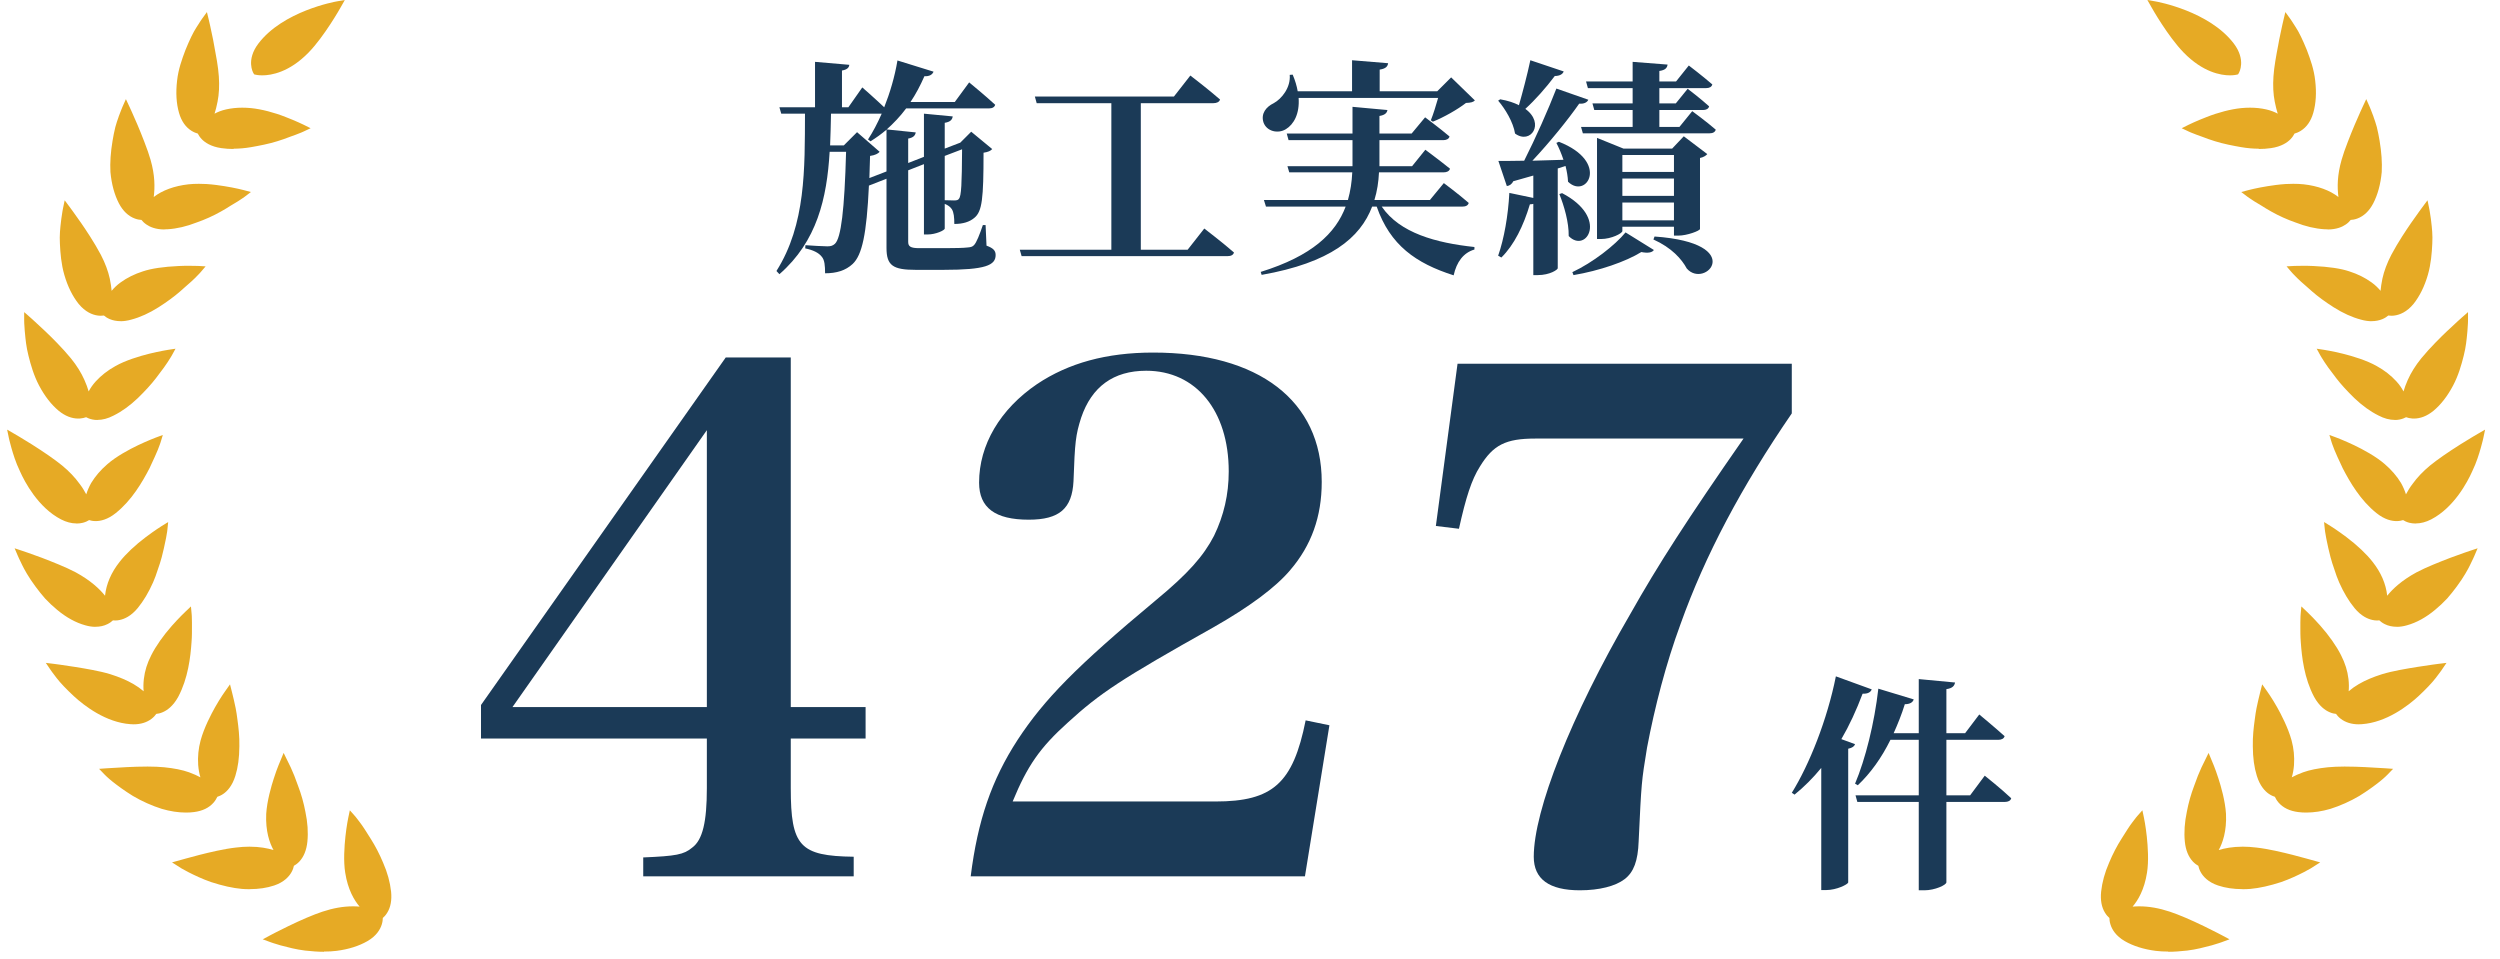 <svg width="185" height="71" viewBox="0 0 185 71" fill="none" xmlns="http://www.w3.org/2000/svg">
<g clip-path="url(#clip0_2028_2746)">
<path d="M160.452 70.416C160.125 70.416 159.808 70.4 159.518 70.363C158.625 70.247 157.86 70.004 157.237 69.645C156.556 69.254 156.281 68.758 156.176 68.415C156.112 68.214 156.096 68.045 156.096 67.929C156.001 67.85 155.885 67.729 155.774 67.549C155.515 67.137 155.42 66.604 155.484 65.976C155.558 65.289 155.753 64.571 156.075 63.837C156.344 63.193 156.661 62.586 156.989 62.074C157.316 61.551 157.58 61.128 157.802 60.843C158.018 60.548 158.166 60.379 158.166 60.379L158.536 59.962L158.652 60.511C158.652 60.511 158.779 61.113 158.863 61.905C158.942 62.649 159.016 63.716 158.879 64.576C158.684 65.838 158.208 66.63 157.812 67.09C157.976 67.074 158.145 67.069 158.309 67.069C159.032 67.069 159.771 67.201 160.569 67.465C161.26 67.697 162.11 68.061 163.103 68.542C163.863 68.911 164.428 69.212 164.428 69.212L164.983 69.508L164.397 69.725C164.397 69.725 164.122 69.825 163.663 69.957L163.578 69.978C163.14 70.094 162.538 70.258 161.852 70.342C161.318 70.4 160.875 70.432 160.452 70.432V70.416Z" fill="#E6AA25"/>
<path d="M165.944 65.796C165.279 65.796 164.672 65.706 164.138 65.527C163.394 65.279 163.024 64.851 162.85 64.534C162.75 64.355 162.702 64.191 162.676 64.069C162.57 64.011 162.428 63.916 162.28 63.763C161.947 63.409 161.741 62.913 161.678 62.279C161.609 61.593 161.662 60.849 161.826 60.072C161.947 59.428 162.132 58.768 162.364 58.161C162.549 57.628 162.744 57.142 162.908 56.793L163.436 55.716L163.827 56.661C163.922 56.899 164.043 57.232 164.165 57.612C164.35 58.177 164.666 59.275 164.724 60.225C164.782 61.509 164.476 62.374 164.186 62.903C164.624 62.77 165.21 62.654 165.965 62.654C166.282 62.654 166.62 62.675 166.963 62.718C167.861 62.818 168.933 63.077 169.661 63.262L170.686 63.536L171.694 63.816L170.997 64.26C170.87 64.334 170.701 64.423 170.496 64.534C170.031 64.772 169.466 65.041 168.806 65.273C167.956 65.548 167.211 65.717 166.52 65.78C166.319 65.796 166.129 65.801 165.939 65.801L165.944 65.796Z" fill="#E6AA25"/>
<path d="M170.664 60.13C170.463 60.13 170.263 60.12 170.067 60.093C169.439 60.014 168.948 59.777 168.61 59.386C168.473 59.227 168.393 59.074 168.341 58.964C168.224 58.927 168.066 58.863 167.897 58.747C167.617 58.557 167.237 58.166 167.005 57.411C166.809 56.783 166.714 56.086 166.709 55.225C166.693 54.502 166.772 53.821 166.852 53.25C166.926 52.627 167.036 52.115 167.116 51.793C167.195 51.445 167.253 51.228 167.253 51.228L167.401 50.642L167.749 51.133C167.749 51.133 168.119 51.645 168.51 52.342C168.795 52.849 169.317 53.842 169.576 54.787C169.74 55.394 169.798 55.991 169.756 56.614C169.729 56.936 169.676 57.248 169.592 57.522C169.819 57.401 170.099 57.269 170.426 57.152C170.923 56.973 171.546 56.852 172.269 56.778C172.618 56.746 173.024 56.725 173.499 56.725C174.054 56.725 174.608 56.746 175.031 56.767C175.875 56.809 176.498 56.852 176.498 56.852L177.09 56.894L176.678 57.321C176.678 57.321 176.467 57.543 176.097 57.839C175.759 58.108 175.221 58.509 174.587 58.9C173.927 59.291 173.172 59.629 172.449 59.856C171.836 60.035 171.234 60.13 170.653 60.13H170.664Z" fill="#E6AA25"/>
<path d="M174.541 53.599C174.018 53.599 173.569 53.462 173.21 53.187C173.046 53.06 172.936 52.928 172.867 52.828C172.745 52.818 172.576 52.786 172.386 52.701C172.075 52.569 171.626 52.263 171.246 51.572C170.512 50.199 170.332 48.604 170.259 47.522C170.222 47.073 170.227 46.672 170.227 46.349V46.059C170.227 45.679 170.248 45.452 170.248 45.452L170.301 44.876L170.718 45.272C170.718 45.272 171.172 45.7 171.705 46.302C172.339 47.015 172.899 47.812 173.236 48.483C173.537 49.069 173.717 49.644 173.786 50.241C173.823 50.558 173.828 50.869 173.801 51.154C174.034 50.954 174.282 50.779 174.546 50.626C175.026 50.346 175.607 50.098 176.267 49.892C177.054 49.65 178.063 49.486 178.87 49.354L178.976 49.338C179.805 49.206 180.433 49.127 180.433 49.127L181.041 49.053L180.697 49.56C180.697 49.56 180.534 49.803 180.243 50.172C179.963 50.537 179.509 51.012 178.971 51.513C178.184 52.237 176.589 53.462 174.778 53.589C174.694 53.594 174.615 53.599 174.535 53.599H174.541Z" fill="#E6AA25"/>
<path d="M177.35 46.381C177.034 46.381 176.738 46.318 176.474 46.186C176.289 46.096 176.152 45.985 176.067 45.906C176.02 45.906 175.967 45.916 175.909 45.916C175.798 45.916 175.682 45.906 175.571 45.879C175.238 45.811 174.737 45.605 174.235 44.998C173.807 44.475 173.427 43.841 173.1 43.102C172.968 42.801 172.852 42.484 172.741 42.13C172.635 41.84 172.54 41.534 172.456 41.222C172.334 40.763 172.25 40.356 172.181 40.024L172.134 39.791C172.06 39.416 172.039 39.195 172.039 39.195L171.98 38.63L172.466 38.931C172.466 38.931 172.989 39.258 173.633 39.744C174.42 40.335 175.127 41.001 175.571 41.576C176.194 42.363 176.558 43.202 176.653 44.084C177.049 43.588 177.709 42.959 178.824 42.352C179.584 41.951 180.555 41.576 181.332 41.275C182.15 40.969 182.757 40.768 182.757 40.768L183.343 40.573L183.1 41.143C183.1 41.143 182.984 41.412 182.773 41.835C182.636 42.115 182.324 42.701 181.796 43.408C181.564 43.72 181.326 44.021 181.089 44.29C180.804 44.596 180.508 44.871 180.207 45.119C179.526 45.689 178.818 46.08 178.105 46.275C177.847 46.349 177.593 46.386 177.356 46.386L177.35 46.381Z" fill="#E6AA25"/>
<path d="M178.753 38.741C178.595 38.741 178.431 38.72 178.283 38.683C178.083 38.63 177.93 38.551 177.829 38.487C177.713 38.524 177.55 38.561 177.344 38.561C176.995 38.561 176.462 38.456 175.855 37.965C174.682 37.03 173.901 35.694 173.352 34.633L173.273 34.459C173.056 33.994 172.866 33.593 172.745 33.286C172.607 32.943 172.539 32.727 172.539 32.727L172.375 32.188L172.903 32.383C172.903 32.383 173.479 32.6 174.202 32.943C174.873 33.265 175.818 33.772 176.478 34.348C176.974 34.775 177.375 35.245 177.676 35.742C177.829 36.016 177.951 36.296 178.041 36.581C178.178 36.317 178.342 36.053 178.537 35.8C178.87 35.335 179.308 34.876 179.825 34.448C180.38 33.999 181.14 33.471 182.085 32.874C182.798 32.426 183.358 32.104 183.358 32.104L183.896 31.792L183.77 32.399C183.77 32.399 183.711 32.684 183.579 33.144C183.458 33.566 183.273 34.2 182.941 34.886C182.597 35.657 181.605 37.553 179.91 38.434C179.519 38.635 179.134 38.735 178.769 38.735L178.753 38.741Z" fill="#E6AA25"/>
<path d="M177.215 31.074C176.835 31.074 176.429 30.969 176.017 30.752C175.399 30.446 174.797 30.008 174.221 29.459C173.678 28.93 173.218 28.424 172.886 27.991L172.648 27.674C172.389 27.336 172.168 27.04 172.014 26.797C171.814 26.491 171.703 26.296 171.703 26.296L171.434 25.805L171.988 25.889C171.988 25.889 172.595 25.984 173.371 26.174C174.111 26.359 175.146 26.671 175.885 27.093C176.45 27.404 176.935 27.785 177.331 28.218C177.569 28.476 177.738 28.735 177.86 28.967C177.933 28.709 178.039 28.418 178.176 28.112C178.409 27.589 178.741 27.051 179.174 26.517C179.813 25.736 180.637 24.928 181.07 24.516C181.682 23.936 182.163 23.508 182.163 23.508L182.633 23.096V23.719C182.633 23.719 182.633 24.015 182.59 24.485L182.575 24.648C182.532 25.108 182.48 25.678 182.316 26.317C182.147 26.998 181.92 27.79 181.534 28.519C181.117 29.311 180.626 29.944 180.072 30.404C179.602 30.784 179.116 30.974 178.63 30.974H178.535C178.329 30.958 178.166 30.916 178.05 30.874C177.944 30.932 177.786 31 177.58 31.043C177.463 31.069 177.337 31.079 177.205 31.079L177.215 31.074Z" fill="#E6AA25"/>
<path d="M175.517 23.771C175.269 23.771 174.999 23.734 174.719 23.655C174.054 23.481 173.373 23.169 172.697 22.742C172.074 22.346 171.52 21.939 171.092 21.564C170.928 21.416 170.775 21.285 170.627 21.152C170.374 20.931 170.152 20.741 169.988 20.572C169.724 20.313 169.577 20.144 169.577 20.144L169.207 19.711L169.772 19.679C169.772 19.679 170.02 19.669 170.406 19.669C170.627 19.669 170.897 19.669 171.192 19.685C172.328 19.737 173.22 19.869 173.848 20.081C174.461 20.276 175.015 20.55 175.49 20.894C175.77 21.094 175.992 21.316 176.161 21.522C176.182 21.258 176.23 20.957 176.298 20.619C176.42 20.059 176.641 19.468 176.958 18.856C177.46 17.91 178.083 16.992 178.405 16.522C178.885 15.83 179.266 15.318 179.266 15.318L179.635 14.822L179.762 15.429C179.762 15.429 179.82 15.714 179.883 16.184L179.91 16.411C179.963 16.849 180.026 17.398 179.989 18.032C179.957 18.718 179.894 19.537 179.662 20.339C179.414 21.2 179.054 21.918 178.606 22.483C178.104 23.096 177.576 23.291 177.222 23.344C177.127 23.36 177.043 23.365 176.969 23.365C176.874 23.365 176.795 23.36 176.731 23.349C176.641 23.428 176.499 23.529 176.304 23.613C176.066 23.713 175.791 23.766 175.501 23.766L175.517 23.771Z" fill="#E6AA25"/>
<path d="M172.241 16.971C172.167 16.971 172.093 16.971 172.013 16.965C171.327 16.923 170.609 16.754 169.87 16.464C169.263 16.253 168.645 15.978 168.059 15.646C167.8 15.503 167.562 15.355 167.356 15.223L166.813 14.896C166.49 14.69 166.311 14.558 166.311 14.558L165.852 14.209L166.411 14.061C166.411 14.061 167.013 13.903 167.81 13.776C168.143 13.723 168.639 13.65 169.136 13.618C169.326 13.607 169.516 13.602 169.701 13.602C169.981 13.602 170.239 13.613 170.472 13.639C171.512 13.755 172.42 14.088 173.043 14.579C172.953 13.855 172.948 12.974 173.281 11.817C173.386 11.443 173.539 11.009 173.74 10.492C173.909 10.049 174.083 9.621 174.247 9.235C174.574 8.465 174.844 7.889 174.844 7.889L175.102 7.335L175.351 7.894C175.351 7.894 175.467 8.164 175.63 8.607L175.651 8.676C175.725 8.882 175.81 9.125 175.884 9.399C175.968 9.748 176.037 10.085 176.09 10.413C176.232 11.258 176.285 12.039 176.248 12.731C176.164 13.639 175.947 14.421 175.615 15.059C175.319 15.619 174.923 15.994 174.437 16.174C174.242 16.247 174.073 16.268 173.951 16.274C173.877 16.369 173.761 16.496 173.587 16.612C173.344 16.781 172.916 16.981 172.251 16.981L172.241 16.971Z" fill="#E6AA25"/>
<path d="M167.153 11.004C166.736 11.004 166.298 10.967 165.844 10.888C165.263 10.787 164.518 10.645 163.906 10.45C163.563 10.349 163.262 10.233 162.998 10.133C162.834 10.069 162.681 10.011 162.544 9.969C162.179 9.837 161.973 9.737 161.973 9.737L161.445 9.489L161.963 9.23C161.963 9.23 162.522 8.955 163.278 8.665C164.138 8.322 165.078 8.079 165.849 8C166.071 7.979 166.292 7.968 166.504 7.968C166.916 7.968 167.317 8.01 167.692 8.095C168.03 8.169 168.315 8.285 168.552 8.411C168.473 8.163 168.399 7.868 168.331 7.524C168.22 6.965 168.188 6.336 168.236 5.655C168.283 4.942 168.441 4.103 168.584 3.358L168.663 2.925C168.827 2.102 168.975 1.484 168.975 1.484L169.117 0.893L169.476 1.389C169.476 1.389 169.645 1.627 169.893 2.028C170.126 2.382 170.4 2.947 170.707 3.702C170.971 4.399 171.235 5.138 171.324 5.962C171.43 6.854 171.382 7.656 171.182 8.353C171.008 8.961 170.696 9.409 170.253 9.684C170.073 9.795 169.909 9.853 169.793 9.885C169.74 9.996 169.651 10.138 169.508 10.291C169.276 10.534 168.832 10.851 168.045 10.962C167.755 11.004 167.454 11.025 167.143 11.025L167.153 11.004Z" fill="#E6AA25"/>
<path d="M165.015 5.576C164.35 5.576 163.019 5.354 161.589 3.887C160.427 2.693 159.244 0.602 159.197 0.513L158.906 0L159.487 0.101C159.651 0.127 163.489 0.829 165.306 3.227C166.224 4.446 165.696 5.365 165.675 5.402L165.617 5.502L165.506 5.529C165.506 5.529 165.311 5.576 165.026 5.576H165.015Z" fill="#E6AA25"/>
<path d="M23.972 70.416C24.299 70.416 24.616 70.4 24.906 70.363C25.799 70.247 26.564 70.004 27.187 69.645C27.869 69.254 28.143 68.758 28.249 68.415C28.312 68.214 28.328 68.045 28.328 67.929C28.423 67.85 28.539 67.729 28.65 67.549C28.909 67.137 29.004 66.604 28.94 65.976C28.866 65.289 28.671 64.571 28.349 63.837C28.08 63.193 27.763 62.586 27.436 62.074C27.108 61.551 26.844 61.128 26.622 60.843C26.406 60.548 26.258 60.379 26.258 60.379L25.888 59.962L25.772 60.511C25.772 60.511 25.645 61.113 25.561 61.905C25.482 62.649 25.408 63.716 25.545 64.576C25.741 65.838 26.216 66.63 26.612 67.09C26.448 67.074 26.279 67.069 26.116 67.069C25.392 67.069 24.653 67.201 23.856 67.465C23.164 67.697 22.314 68.061 21.321 68.542C20.561 68.911 19.996 69.212 19.996 69.212L19.441 69.508L20.027 69.725C20.027 69.725 20.302 69.825 20.761 69.957L20.846 69.978C21.284 70.094 21.886 70.258 22.573 70.342C23.106 70.4 23.549 70.432 23.972 70.432V70.416Z" fill="#E6AA25"/>
<path d="M18.48 65.796C19.146 65.796 19.753 65.706 20.286 65.527C21.031 65.279 21.4 64.851 21.575 64.534C21.675 64.355 21.723 64.191 21.749 64.069C21.855 64.011 21.997 63.916 22.145 63.763C22.478 63.409 22.683 62.913 22.747 62.279C22.816 61.593 22.763 60.849 22.599 60.072C22.478 59.428 22.293 58.768 22.06 58.161C21.876 57.628 21.68 57.142 21.517 56.793L20.989 55.716L20.598 56.661C20.503 56.899 20.381 57.232 20.26 57.612C20.075 58.177 19.758 59.275 19.7 60.225C19.642 61.509 19.948 62.374 20.239 62.903C19.8 62.77 19.215 62.654 18.459 62.654C18.143 62.654 17.805 62.675 17.462 62.718C16.564 62.818 15.492 63.077 14.763 63.262L13.739 63.536L12.73 63.816L13.427 64.26C13.554 64.334 13.723 64.423 13.929 64.534C14.394 64.772 14.959 65.041 15.619 65.273C16.469 65.548 17.213 65.717 17.905 65.78C18.106 65.796 18.296 65.801 18.486 65.801L18.48 65.796Z" fill="#E6AA25"/>
<path d="M13.758 60.13C13.959 60.13 14.159 60.12 14.355 60.093C14.983 60.014 15.474 59.777 15.812 59.386C15.949 59.227 16.028 59.074 16.081 58.964C16.197 58.927 16.356 58.863 16.525 58.747C16.805 58.557 17.185 58.166 17.417 57.411C17.612 56.783 17.707 56.086 17.713 55.225C17.729 54.502 17.649 53.821 17.57 53.25C17.496 52.627 17.385 52.115 17.306 51.793C17.227 51.445 17.169 51.228 17.169 51.228L17.021 50.642L16.673 51.133C16.673 51.133 16.303 51.645 15.912 52.342C15.627 52.849 15.104 53.842 14.846 54.787C14.682 55.394 14.624 55.991 14.666 56.614C14.693 56.936 14.745 57.248 14.83 57.522C14.603 57.401 14.323 57.269 13.995 57.152C13.499 56.973 12.876 56.852 12.153 56.778C11.804 56.746 11.398 56.725 10.922 56.725C10.368 56.725 9.814 56.746 9.391 56.767C8.546 56.809 7.923 56.852 7.923 56.852L7.332 56.894L7.744 57.321C7.744 57.321 7.955 57.543 8.325 57.839C8.663 58.108 9.201 58.509 9.835 58.9C10.495 59.291 11.25 59.629 11.973 59.856C12.586 60.035 13.188 60.13 13.768 60.13H13.758Z" fill="#E6AA25"/>
<path d="M9.89 53.599C10.413 53.599 10.862 53.462 11.221 53.187C11.385 53.06 11.496 52.928 11.564 52.828C11.686 52.818 11.855 52.786 12.045 52.701C12.356 52.569 12.805 52.263 13.185 51.572C13.919 50.199 14.099 48.604 14.173 47.522C14.21 47.073 14.204 46.672 14.204 46.349V46.059C14.204 45.679 14.183 45.452 14.183 45.452L14.13 44.876L13.713 45.272C13.713 45.272 13.259 45.7 12.726 46.302C12.092 47.015 11.533 47.812 11.195 48.483C10.894 49.069 10.714 49.644 10.646 50.241C10.608 50.558 10.603 50.869 10.63 51.154C10.397 50.954 10.149 50.779 9.885 50.626C9.405 50.346 8.824 50.098 8.164 49.892C7.377 49.65 6.369 49.486 5.561 49.354L5.455 49.338C4.626 49.206 3.998 49.127 3.998 49.127L3.391 49.053L3.734 49.56C3.734 49.56 3.898 49.803 4.188 50.172C4.468 50.537 4.922 51.012 5.46 51.513C6.247 52.237 7.842 53.462 9.653 53.589C9.737 53.594 9.817 53.599 9.896 53.599H9.89Z" fill="#E6AA25"/>
<path d="M7.075 46.381C7.392 46.381 7.687 46.318 7.951 46.186C8.136 46.096 8.274 45.985 8.358 45.906C8.406 45.906 8.458 45.916 8.516 45.916C8.627 45.916 8.743 45.906 8.854 45.879C9.187 45.811 9.689 45.605 10.19 44.998C10.618 44.475 10.998 43.841 11.325 43.102C11.457 42.801 11.574 42.484 11.684 42.13C11.79 41.84 11.885 41.534 11.97 41.222C12.091 40.763 12.176 40.356 12.244 40.024L12.292 39.791C12.366 39.416 12.387 39.195 12.387 39.195L12.445 38.63L11.959 38.931C11.959 38.931 11.436 39.258 10.792 39.744C10.005 40.335 9.298 41.001 8.854 41.576C8.231 42.363 7.867 43.202 7.772 44.084C7.376 43.588 6.716 42.959 5.602 42.352C4.841 41.951 3.87 41.576 3.094 41.275C2.275 40.969 1.668 40.768 1.668 40.768L1.082 40.573L1.325 41.143C1.325 41.143 1.441 41.412 1.652 41.835C1.79 42.115 2.101 42.701 2.629 43.408C2.861 43.72 3.099 44.021 3.337 44.29C3.622 44.596 3.917 44.871 4.218 45.119C4.9 45.689 5.607 46.08 6.32 46.275C6.579 46.349 6.832 46.386 7.07 46.386L7.075 46.381Z" fill="#E6AA25"/>
<path d="M5.67 38.741C5.829 38.741 5.992 38.72 6.14 38.683C6.341 38.63 6.494 38.551 6.594 38.487C6.71 38.524 6.874 38.561 7.08 38.561C7.428 38.561 7.962 38.456 8.569 37.965C9.741 37.03 10.523 35.694 11.072 34.633L11.151 34.459C11.367 33.994 11.557 33.593 11.679 33.286C11.816 32.943 11.885 32.727 11.885 32.727L12.049 32.188L11.521 32.383C11.521 32.383 10.945 32.6 10.222 32.943C9.551 33.265 8.606 33.772 7.946 34.348C7.45 34.775 7.048 35.245 6.747 35.742C6.594 36.016 6.473 36.296 6.383 36.581C6.246 36.317 6.082 36.053 5.887 35.8C5.554 35.335 5.116 34.876 4.598 34.448C4.044 33.999 3.284 33.471 2.338 32.874C1.626 32.426 1.066 32.104 1.066 32.104L0.527 31.792L0.654 32.399C0.654 32.399 0.712 32.684 0.844 33.144C0.966 33.566 1.15 34.2 1.483 34.886C1.826 35.657 2.819 37.553 4.514 38.434C4.905 38.635 5.29 38.735 5.654 38.735L5.67 38.741Z" fill="#E6AA25"/>
<path d="M7.206 31.074C7.587 31.074 7.993 30.969 8.405 30.752C9.023 30.446 9.625 30.008 10.2 29.459C10.744 28.93 11.204 28.424 11.536 27.991L11.774 27.674C12.033 27.336 12.254 27.04 12.407 26.797C12.608 26.491 12.719 26.296 12.719 26.296L12.988 25.805L12.434 25.889C12.434 25.889 11.827 25.984 11.05 26.174C10.311 26.359 9.276 26.671 8.537 27.093C7.972 27.404 7.486 27.785 7.09 28.218C6.853 28.476 6.684 28.735 6.562 28.967C6.488 28.709 6.383 28.418 6.245 28.112C6.013 27.589 5.681 27.051 5.248 26.517C4.609 25.736 3.785 24.928 3.352 24.516C2.739 23.936 2.259 23.508 2.259 23.508L1.789 23.096V23.719C1.789 23.719 1.789 24.015 1.831 24.485L1.847 24.648C1.889 25.108 1.942 25.678 2.106 26.317C2.275 26.998 2.502 27.79 2.887 28.519C3.304 29.311 3.796 29.944 4.35 30.404C4.82 30.784 5.306 30.974 5.791 30.974H5.886C6.092 30.958 6.256 30.916 6.372 30.874C6.478 30.932 6.636 31 6.842 31.043C6.958 31.069 7.085 31.079 7.217 31.079L7.206 31.074Z" fill="#E6AA25"/>
<path d="M8.905 23.771C9.153 23.771 9.423 23.734 9.702 23.655C10.368 23.481 11.049 23.169 11.725 22.742C12.348 22.346 12.902 21.939 13.33 21.564C13.494 21.416 13.647 21.285 13.795 21.152C14.048 20.931 14.27 20.741 14.434 20.572C14.697 20.313 14.845 20.144 14.845 20.144L15.215 19.711L14.65 19.679C14.65 19.679 14.402 19.669 14.016 19.669C13.795 19.669 13.525 19.669 13.23 19.685C12.094 19.737 11.202 19.869 10.574 20.081C9.961 20.276 9.407 20.55 8.932 20.894C8.652 21.094 8.43 21.316 8.261 21.522C8.24 21.258 8.192 20.957 8.124 20.619C8.002 20.059 7.781 19.468 7.464 18.856C6.962 17.91 6.339 16.992 6.017 16.522C5.536 15.83 5.156 15.318 5.156 15.318L4.787 14.822L4.66 15.429C4.66 15.429 4.602 15.714 4.539 16.184L4.512 16.411C4.459 16.849 4.396 17.398 4.433 18.032C4.465 18.718 4.528 19.537 4.76 20.339C5.008 21.2 5.367 21.918 5.816 22.483C6.318 23.096 6.846 23.291 7.2 23.344C7.295 23.36 7.379 23.365 7.453 23.365C7.548 23.365 7.627 23.36 7.691 23.349C7.781 23.428 7.923 23.529 8.118 23.613C8.356 23.713 8.631 23.766 8.921 23.766L8.905 23.771Z" fill="#E6AA25"/>
<path d="M12.179 16.971C12.253 16.971 12.327 16.971 12.406 16.965C13.093 16.923 13.811 16.754 14.55 16.464C15.157 16.253 15.775 15.978 16.361 15.646C16.62 15.503 16.857 15.355 17.063 15.223L17.607 14.896C17.929 14.69 18.109 14.558 18.109 14.558L18.568 14.209L18.008 14.061C18.008 14.061 17.407 13.903 16.609 13.776C16.276 13.723 15.78 13.65 15.284 13.618C15.094 13.607 14.904 13.602 14.719 13.602C14.439 13.602 14.18 13.613 13.948 13.639C12.908 13.755 12 14.088 11.377 14.579C11.466 13.855 11.472 12.974 11.139 11.817C11.033 11.443 10.88 11.009 10.68 10.492C10.511 10.049 10.336 9.621 10.173 9.235C9.845 8.465 9.576 7.889 9.576 7.889L9.317 7.335L9.069 7.894C9.069 7.894 8.953 8.164 8.789 8.607L8.768 8.676C8.694 8.882 8.61 9.125 8.536 9.399C8.451 9.748 8.383 10.085 8.33 10.413C8.187 11.258 8.135 12.039 8.172 12.731C8.256 13.639 8.473 14.421 8.805 15.059C9.101 15.619 9.497 15.994 9.983 16.174C10.178 16.247 10.347 16.268 10.468 16.274C10.542 16.369 10.659 16.496 10.833 16.612C11.076 16.781 11.503 16.981 12.169 16.981L12.179 16.971Z" fill="#E6AA25"/>
<path d="M17.277 11.004C17.694 11.004 18.132 10.967 18.586 10.888C19.167 10.787 19.912 10.645 20.524 10.45C20.867 10.349 21.168 10.233 21.432 10.133C21.596 10.069 21.749 10.011 21.886 9.969C22.251 9.837 22.456 9.737 22.456 9.737L22.985 9.489L22.467 9.23C22.467 9.23 21.907 8.955 21.152 8.665C20.292 8.322 19.352 8.079 18.581 8C18.359 7.979 18.137 7.968 17.926 7.968C17.514 7.968 17.113 8.01 16.738 8.095C16.4 8.169 16.115 8.285 15.877 8.411C15.957 8.163 16.031 7.868 16.099 7.524C16.21 6.965 16.242 6.336 16.194 5.655C16.147 4.942 15.988 4.103 15.846 3.358L15.767 2.925C15.603 2.102 15.455 1.484 15.455 1.484L15.312 0.893L14.953 1.389C14.953 1.389 14.784 1.627 14.536 2.028C14.304 2.382 14.029 2.947 13.723 3.702C13.459 4.399 13.195 5.138 13.105 5.962C13 6.854 13.047 7.656 13.248 8.353C13.422 8.961 13.734 9.409 14.177 9.684C14.357 9.795 14.521 9.853 14.637 9.885C14.689 9.996 14.779 10.138 14.922 10.291C15.154 10.534 15.598 10.851 16.384 10.962C16.675 11.004 16.976 11.025 17.287 11.025L17.277 11.004Z" fill="#E6AA25"/>
<path d="M19.408 5.576C20.073 5.576 21.404 5.354 22.835 3.887C23.997 2.693 25.179 0.602 25.227 0.513L25.517 0L24.936 0.101C24.773 0.127 20.934 0.829 19.118 3.227C18.199 4.446 18.727 5.365 18.748 5.402L18.806 5.502L18.917 5.529C18.917 5.529 19.113 5.576 19.398 5.576H19.408Z" fill="#E6AA25"/>
<path d="M113.246 4.458L115.713 5.286C115.645 5.489 115.408 5.624 115.054 5.624C114.395 6.503 113.6 7.398 112.874 8.057C114.361 9.139 113.263 10.727 112.114 9.882C111.978 9.037 111.387 8.057 110.863 7.449L111.015 7.348C111.59 7.449 112.046 7.601 112.401 7.787C112.671 6.841 113.009 5.573 113.246 4.458ZM115.848 12.281L115.273 12.467V19.851C115.273 19.952 114.699 20.358 113.786 20.358H113.465V15.086C113.398 15.103 113.313 15.12 113.212 15.12C112.739 16.708 112.046 18.127 111.1 19.057L110.863 18.922C111.303 17.671 111.607 15.931 111.691 14.275L113.465 14.647V12.991C113.009 13.126 112.519 13.261 111.978 13.413C111.877 13.633 111.691 13.751 111.505 13.768L110.88 11.91C111.319 11.91 111.978 11.91 112.789 11.893C113.634 10.22 114.58 8.091 115.172 6.553L117.537 7.381C117.453 7.567 117.233 7.702 116.861 7.669C116.05 8.834 114.699 10.507 113.398 11.893C114.107 11.876 114.885 11.842 115.696 11.825C115.544 11.369 115.358 10.93 115.172 10.575L115.358 10.49C119.159 11.977 117.402 14.782 116.034 13.447C116.017 13.075 115.949 12.67 115.848 12.281ZM115.392 14.36L115.594 14.292C119.092 16.117 117.368 18.803 116.084 17.468C116.101 16.455 115.746 15.238 115.392 14.36ZM116.439 20.358L116.355 20.138C117.875 19.428 119.514 18.144 120.291 17.198L122.387 18.499C122.268 18.685 121.964 18.753 121.457 18.651C120.308 19.361 118.348 20.037 116.439 20.358ZM120.055 16.303H123.873V14.985H120.055V16.303ZM123.873 11.47H120.055V12.721H123.873V11.47ZM123.873 14.495V13.211H120.055V14.495H123.873ZM124.211 17.435H123.873V16.776H120.055V17.097C120.055 17.266 119.244 17.688 118.467 17.688H118.179V10.203L120.139 10.997H123.738L124.6 10.085L126.34 11.403C126.239 11.521 126.053 11.639 125.8 11.69V16.945C125.783 17.08 124.837 17.435 124.211 17.435ZM122.353 17.722L122.437 17.502C129.348 17.992 126.171 21.439 124.82 19.868C124.448 19.175 123.705 18.33 122.353 17.722ZM124.279 9.392L125.225 8.226C125.225 8.226 126.307 9.02 126.966 9.595C126.915 9.781 126.746 9.865 126.509 9.865H117.132L116.997 9.392H120.815V8.142H117.977L117.841 7.652H120.815V6.52H117.504L117.368 6.03H120.815V4.577L123.4 4.779C123.367 5.016 123.248 5.185 122.792 5.252V6.03H124.026L124.972 4.847C124.972 4.847 126.036 5.658 126.712 6.249C126.661 6.435 126.492 6.52 126.256 6.52H122.792V7.652H124.009L124.887 6.57C124.887 6.57 125.867 7.314 126.476 7.871C126.425 8.057 126.256 8.142 126.019 8.142H122.792V9.392H124.279Z" fill="#1B3A57"/>
<path d="M106.421 7.246H96.098C96.182 8.412 95.743 9.206 95.152 9.561C94.577 9.916 93.732 9.73 93.496 9.054C93.293 8.395 93.698 7.905 94.256 7.635C94.847 7.314 95.523 6.469 95.439 5.54L95.659 5.523C95.844 5.962 95.963 6.368 96.03 6.756H100.052V4.458L102.721 4.678C102.687 4.914 102.552 5.083 102.096 5.151V6.756H106.354L107.385 5.726L109.142 7.432C109.007 7.567 108.838 7.601 108.483 7.618C107.875 8.091 106.844 8.682 106.033 9.003L105.881 8.902C106.067 8.446 106.269 7.787 106.421 7.246ZM108.212 15.289H102.248C103.583 17.249 106.269 17.975 109.108 18.279V18.465C108.297 18.702 107.79 19.378 107.57 20.375C104.766 19.479 102.873 18.144 101.876 15.289H101.538C100.66 17.604 98.446 19.445 93.361 20.341L93.293 20.121C97.095 18.939 98.835 17.266 99.578 15.289H93.682L93.529 14.799H99.747C99.933 14.14 100.035 13.464 100.068 12.754H95.405L95.27 12.298H100.085V12.028V10.372H95.354L95.219 9.882H100.085V7.905L102.67 8.142C102.637 8.344 102.501 8.513 102.079 8.581V9.882H104.461L105.458 8.682C105.458 8.682 106.574 9.51 107.266 10.102C107.216 10.287 107.03 10.372 106.793 10.372H102.079V12.045V12.298H104.495L105.475 11.082C105.475 11.082 106.59 11.91 107.3 12.484C107.249 12.67 107.064 12.754 106.827 12.754H102.045C102.011 13.464 101.91 14.14 101.707 14.799H105.813L106.844 13.549C106.844 13.549 107.976 14.393 108.686 15.018C108.635 15.204 108.466 15.289 108.212 15.289Z" fill="#1B3A57"/>
<path d="M87.884 18.482L89.117 16.911C89.117 16.911 90.486 17.959 91.314 18.685C91.263 18.871 91.094 18.955 90.824 18.955H75.6L75.465 18.482H82.24V7.635H76.715L76.58 7.145H86.87L88.086 5.59C88.086 5.59 89.455 6.638 90.283 7.364C90.232 7.55 90.029 7.635 89.793 7.635H84.42V18.482H87.884Z" fill="#1B3A57"/>
<path d="M64.334 13.177L65.601 12.687V9.595C65.229 9.916 64.824 10.203 64.418 10.457L64.233 10.321C64.587 9.781 64.925 9.139 65.246 8.412H65.196H61.495C61.478 9.206 61.462 9.983 61.428 10.761H62.441L63.422 9.781L65.094 11.234C64.976 11.369 64.756 11.487 64.385 11.538C64.368 12.129 64.351 12.67 64.334 13.177ZM71.194 11.048L69.91 11.538V14.816C70.146 14.816 70.433 14.833 70.602 14.833C70.805 14.833 70.906 14.799 70.957 14.714C71.143 14.512 71.177 13.582 71.194 11.048ZM72.934 16.657L73.002 18.178C73.509 18.364 73.677 18.55 73.677 18.871C73.677 19.631 72.934 19.969 69.808 19.969H67.764C66.074 19.969 65.601 19.648 65.601 18.347V13.227L64.3 13.734C64.131 17.35 63.793 18.871 63.1 19.53C62.577 20.02 61.901 20.223 61.056 20.223C61.056 19.665 61.022 19.226 60.803 18.989C60.583 18.702 60.16 18.499 59.586 18.381L59.603 18.144C60.093 18.178 60.904 18.229 61.225 18.229C61.495 18.229 61.63 18.178 61.782 18.043C62.239 17.621 62.492 15.542 62.61 11.234H61.394C61.191 14.664 60.465 17.857 57.677 20.29L57.457 20.054C59.637 16.607 59.552 12.484 59.569 8.412H57.812L57.677 7.939H60.312V4.577L62.847 4.796C62.83 4.999 62.695 5.151 62.306 5.219V7.939H62.779L63.81 6.469C63.81 6.469 64.739 7.28 65.432 7.939C65.855 6.874 66.209 5.692 66.412 4.475L69.082 5.303C68.997 5.523 68.778 5.658 68.406 5.641C68.102 6.334 67.764 6.976 67.375 7.55H70.653L71.718 6.097C71.718 6.097 72.934 7.094 73.644 7.753C73.593 7.939 73.424 8.023 73.171 8.023H67.054C66.615 8.615 66.125 9.122 65.618 9.578L67.764 9.798C67.73 10.017 67.595 10.186 67.206 10.254V12.062L68.372 11.605V8.412L70.501 8.615C70.467 8.851 70.332 9.02 69.91 9.088V10.997L70.923 10.609L71.059 10.558L71.87 9.747L73.424 11.031C73.306 11.166 73.12 11.251 72.782 11.301C72.782 14.697 72.681 15.644 72.106 16.117C71.751 16.421 71.261 16.573 70.619 16.573C70.619 16.1 70.585 15.711 70.433 15.475C70.315 15.306 70.163 15.188 69.91 15.086V16.911C69.91 17.046 69.234 17.35 68.659 17.35H68.372V12.146L67.206 12.602V17.891C67.206 18.229 67.358 18.364 68.034 18.364H69.944C70.687 18.364 71.329 18.347 71.599 18.313C71.836 18.296 71.954 18.263 72.072 18.144C72.258 17.959 72.495 17.35 72.731 16.657H72.934Z" fill="#1B3A57"/>
<path d="M129.022 32.454H113.602C111.428 32.454 110.497 32.92 109.514 34.524C108.893 35.507 108.479 36.801 107.962 39.129L106.254 38.922L107.858 26.918H132.592V30.591C128.867 36.025 126.176 41.096 124.365 46.167C123.278 49.116 122.45 52.324 121.881 55.326C121.467 57.861 121.467 57.861 121.26 62.26C121.208 63.708 120.898 64.536 120.225 65.054C119.552 65.571 118.362 65.882 116.913 65.882C114.637 65.882 113.498 65.054 113.498 63.398C113.498 59.983 116.241 52.997 120.639 45.442C122.709 41.768 124.882 38.405 129.022 32.454Z" fill="#1B3A57"/>
<path d="M96.566 64.847H71.832C72.35 60.707 73.384 57.706 75.299 54.756C77.265 51.755 79.645 49.323 85.544 44.407C87.925 42.441 89.063 41.147 89.839 39.647C90.564 38.146 90.926 36.594 90.926 34.886C90.926 30.384 88.494 27.435 84.82 27.435C82.388 27.435 80.784 28.625 80.008 30.902C79.594 32.196 79.542 32.713 79.439 35.611C79.335 37.629 78.404 38.457 76.127 38.457C73.643 38.457 72.453 37.577 72.453 35.714C72.453 32.92 74.005 30.281 76.748 28.418C79.076 26.866 81.871 26.09 85.338 26.09C93.151 26.09 97.808 29.66 97.808 35.662C97.808 38.25 97.032 40.371 95.48 42.182C94.393 43.476 92.427 44.925 89.788 46.425C82.957 50.255 81.405 51.289 79.025 53.463C76.955 55.326 76.023 56.671 74.937 59.31H89.943C94.186 59.31 95.686 57.965 96.618 53.307L98.377 53.67L96.566 64.847Z" fill="#1B3A57"/>
<path d="M58.517 54.653V58.327C58.517 62.622 59.19 63.346 63.174 63.398V64.847H47.599V63.45C50.031 63.346 50.6 63.243 51.221 62.725C51.997 62.156 52.307 60.811 52.307 58.327V54.653H35.594V52.169L53.705 26.452H58.517V52.324H64.054V54.653H58.517ZM52.307 52.324V31.833L37.922 52.324H52.307Z" fill="#1B3A57"/>
<path d="M136.26 54.696L137.274 55.068C137.223 55.22 137.088 55.338 136.767 55.406V65.307C136.733 65.442 135.922 65.865 135.128 65.865H134.773V56.825C134.165 57.569 133.506 58.228 132.797 58.802L132.594 58.667C133.895 56.572 135.213 53.26 135.855 50.05L138.507 51.013C138.44 51.216 138.22 51.351 137.832 51.334C137.375 52.55 136.852 53.682 136.26 54.696ZM145.79 58.853L146.871 57.4C146.871 57.4 148.105 58.38 148.831 59.072C148.78 59.258 148.595 59.343 148.358 59.343H144.033V65.29C144.033 65.493 143.171 65.882 142.411 65.882H141.988V59.343H137.443L137.308 58.853H141.988V54.747H139.893C139.234 56.082 138.423 57.214 137.477 58.109L137.274 57.991C138.034 56.2 138.71 53.497 138.997 50.962L141.616 51.756C141.549 51.976 141.329 52.111 140.957 52.111C140.721 52.871 140.434 53.581 140.13 54.257H141.988V50.252L144.675 50.506C144.624 50.742 144.506 50.928 144.033 50.996V54.257H145.418L146.466 52.871C146.466 52.871 147.632 53.834 148.341 54.477C148.29 54.663 148.105 54.747 147.868 54.747H144.033V58.853H145.79Z" fill="#1B3A57"/>
</g>
<defs>
<clipPath id="clip0_2028_2746">
<rect width="184.425" height="70.432" fill="white"/>
</clipPath>
</defs>
</svg>
